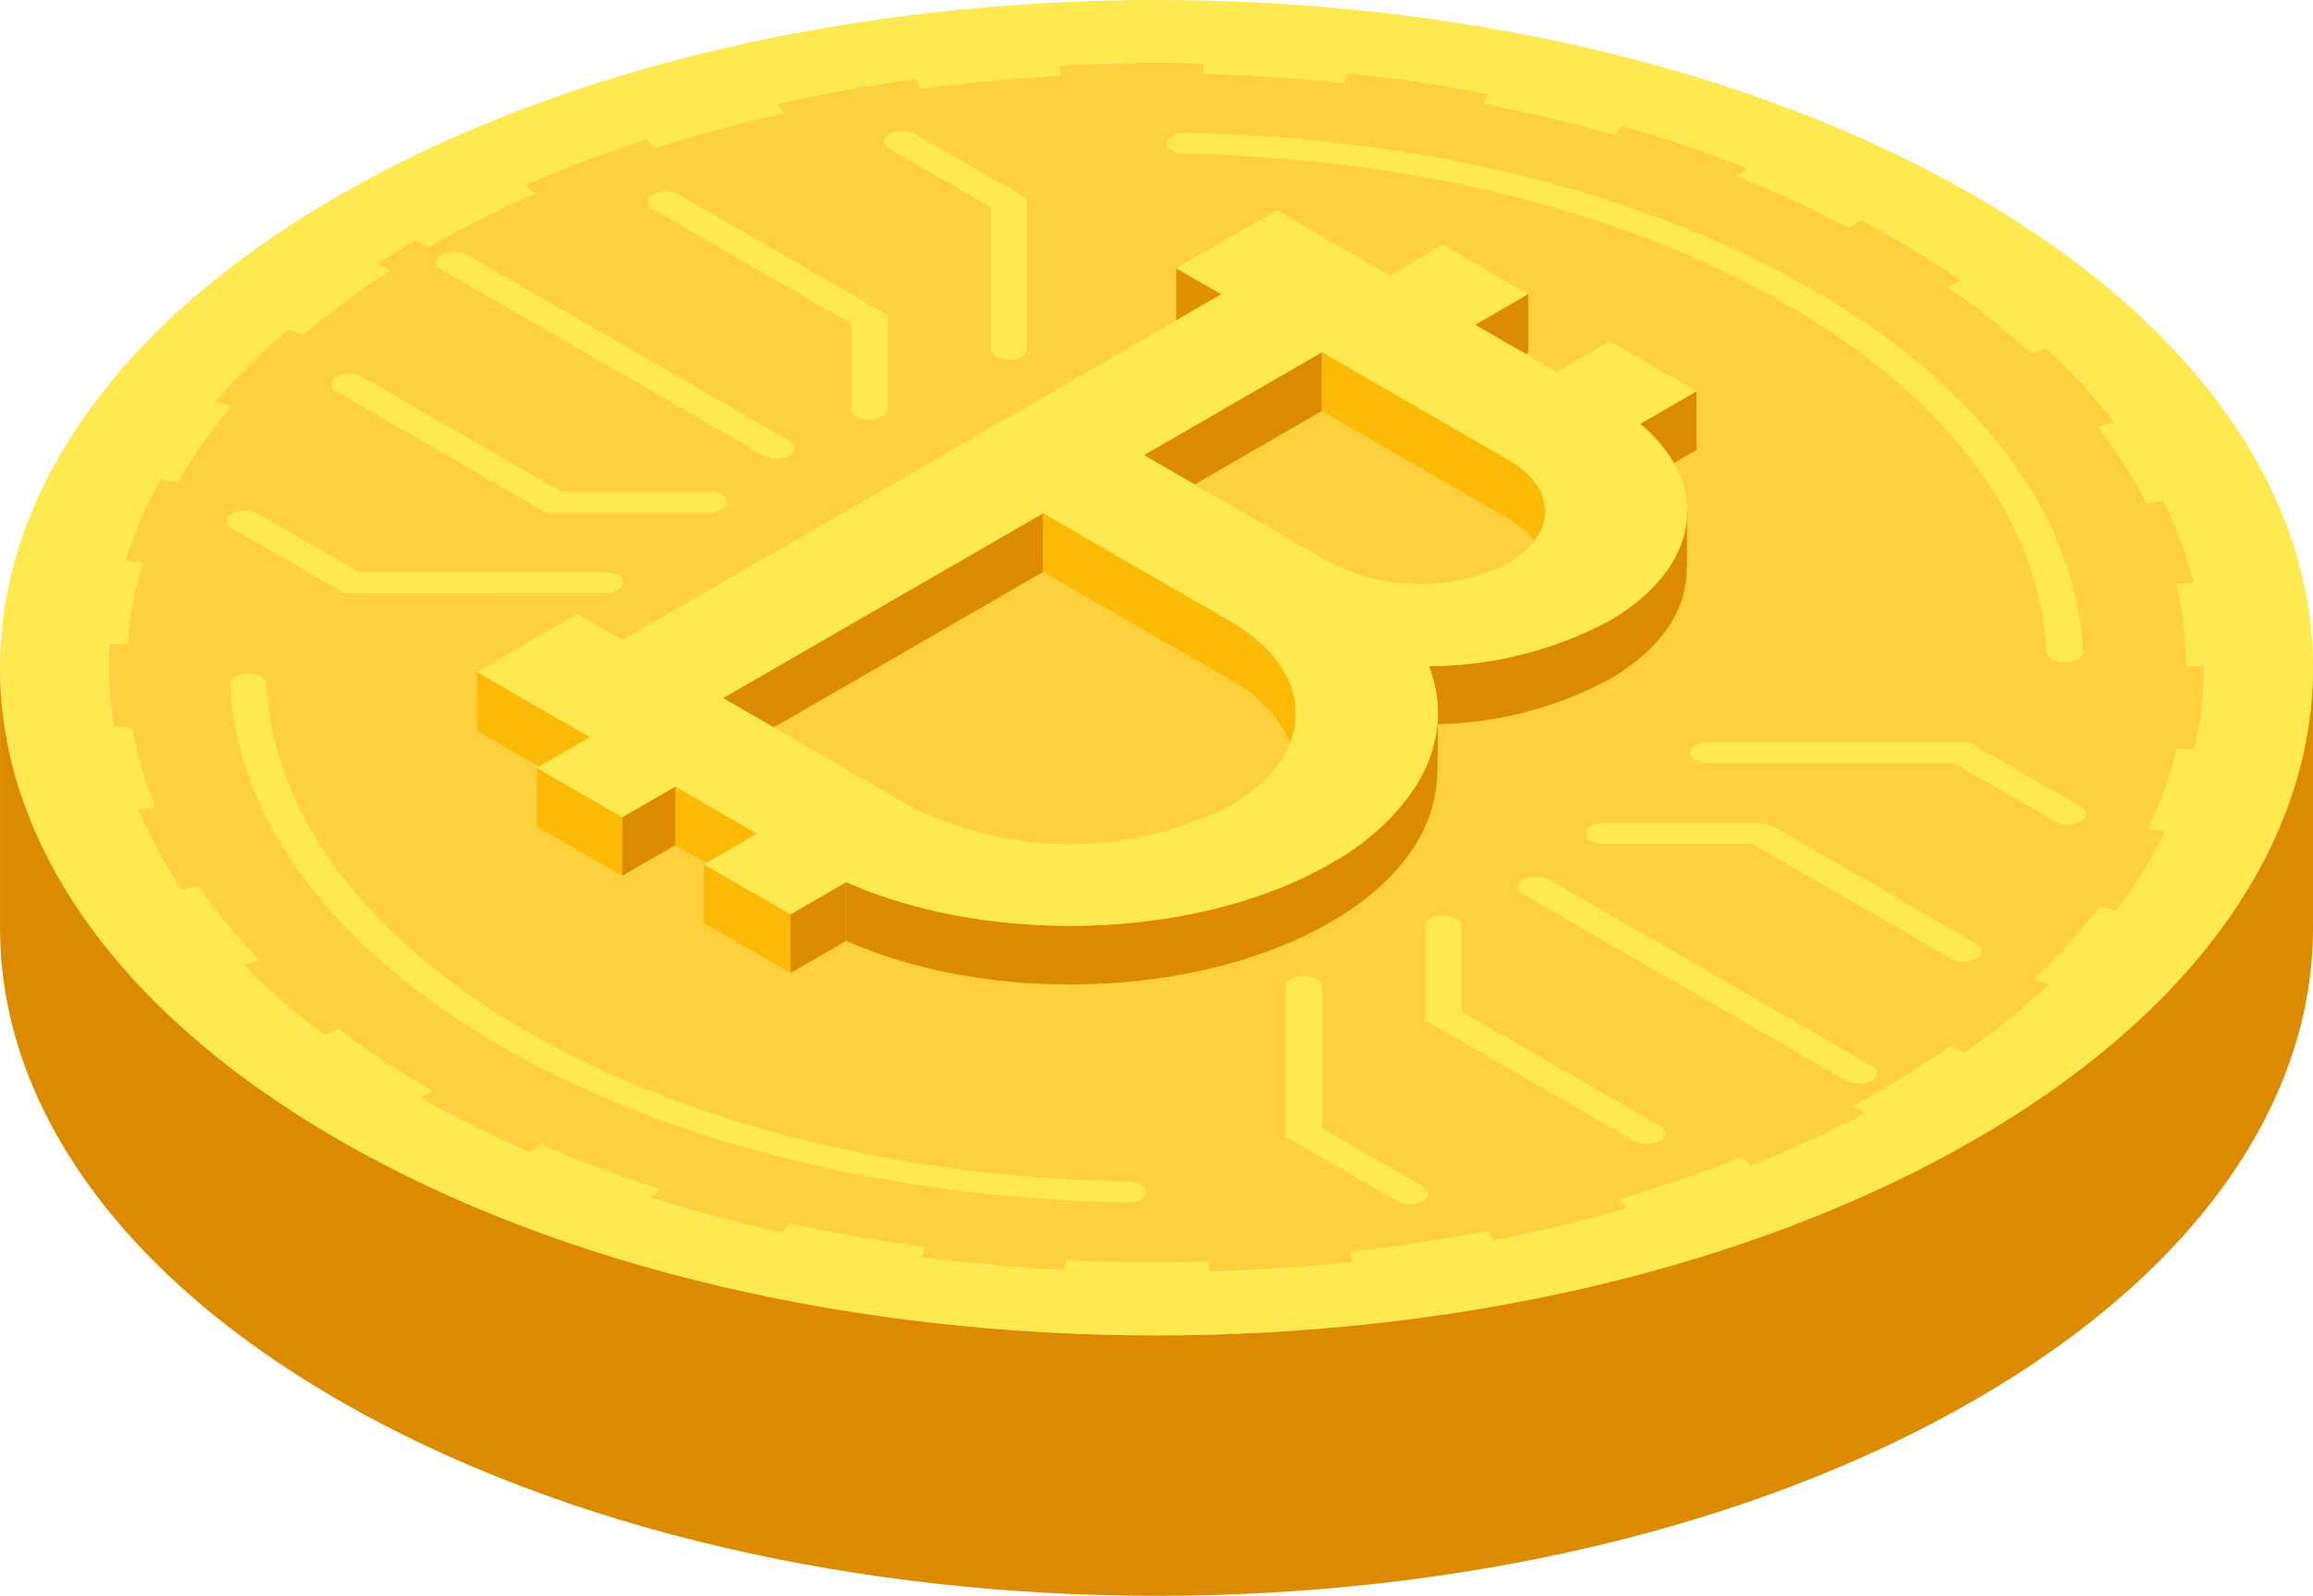 <svg id="Group_5491" data-name="Group 5491" xmlns="http://www.w3.org/2000/svg" xmlns:xlink="http://www.w3.org/1999/xlink" width="92.588" height="63.878" viewBox="0 0 92.588 63.878">
  <defs>
    <clipPath id="clip-path">
      <rect id="Rectangle_1305" data-name="Rectangle 1305" width="92.588" height="63.878" fill="none"/>
    </clipPath>
    <clipPath id="clip-path-2">
      <path id="Path_5030" data-name="Path 5030" d="M79.028,71.474c-18.079,10.438-47.389,10.438-65.468,0C4.54,66.266.02,59.444,0,52.618V63.042C.02,69.868,4.54,76.69,13.56,81.9c18.079,10.436,47.389,10.436,65.468,0,9.04-5.22,13.56-12.06,13.56-18.9,0-.019,0-.039,0-.06h0V52.576c0,6.84-4.52,13.68-13.56,18.9M0,52.515v0" transform="translate(0 -52.515)" fill="none"/>
    </clipPath>
    <linearGradient id="linear-gradient" y1="0.934" x2="0.005" y2="0.934" gradientUnits="objectBoundingBox">
      <stop offset="0" stop-color="#fcba06"/>
      <stop offset="1" stop-color="#dc8b00"/>
    </linearGradient>
    <clipPath id="clip-path-4">
      <path id="Path_5035" data-name="Path 5035" d="M121.815,42.308l.492.092a6.968,6.968,0,0,1-2.462,2.246,15.333,15.333,0,0,1-7.206,1.806,5.068,5.068,0,0,1,.325,2.325,15.141,15.141,0,0,0,6.881-1.783c2.131-1.231,3.151-2.855,3.106-4.468h.02l.006-2.318Z" transform="translate(-112.639 -40.209)" fill="none"/>
    </clipPath>
    <linearGradient id="linear-gradient-2" x1="-5.523" y1="5.072" x2="-5.474" y2="5.072" gradientUnits="objectBoundingBox">
      <stop offset="0" stop-color="#e19100"/>
      <stop offset="1" stop-color="#dc8b00"/>
    </linearGradient>
    <clipPath id="clip-path-6">
      <path id="Path_5038" data-name="Path 5038" d="M89.23,58.377l.62.129a8.945,8.945,0,0,1-3.774,3.757c-5.282,3.05-13.6,3.293-19.372.739v2.351c5.775,2.551,14.09,2.309,19.372-.741,2.871-1.655,4.278-3.827,4.283-6l.014,0,.02-2.359Z" transform="translate(-66.704 -56.256)" fill="none"/>
    </clipPath>
    <linearGradient id="linear-gradient-3" x1="-1.43" y1="3.031" x2="-1.408" y2="3.031" xlink:href="#linear-gradient-2"/>
  </defs>
  <g id="Group_5478" data-name="Group 5478" transform="translate(0 0)">
    <g id="Group_5477" data-name="Group 5477" clip-path="url(#clip-path)">
      <path id="Path_5015" data-name="Path 5015" d="M79.028,7.828c-18.079-10.437-47.391-10.437-65.469,0C4.547,13.032.027,19.848,0,26.667c-.026,6.861,4.494,13.725,13.56,18.959,18.079,10.438,47.389,10.438,65.468,0,9.04-5.219,13.56-12.059,13.56-18.9s-4.52-13.68-13.56-18.9M16.639,43.848C.263,34.392.263,19.062,16.639,9.607s42.932-9.456,59.308,0,16.378,24.785,0,34.241-42.932,9.456-59.309,0" transform="translate(0 0)" fill="#ffe950"/>
      <path id="Path_5016" data-name="Path 5016" d="M20.863,12.045c16.378-9.456,42.932-9.456,59.308,0s16.378,24.785,0,34.241-42.932,9.456-59.309,0-16.376-24.787,0-34.241" transform="translate(-4.223 -2.438)" fill="#ffd03e"/>
      <path id="Path_5017" data-name="Path 5017" d="M28.986,68.01C22.285,64.142,18.43,59,18.137,53.531c-.012-.231.3-.426.7-.432s.736.175.748.406c.282,5.254,3.984,10.193,10.424,13.911s15,5.857,24.092,6.018c.4.007.715.2.7.432s-.347.413-.748.407c-9.468-.17-18.372-2.395-25.075-6.264" transform="translate(-8.927 -26.136)" fill="#ffe950"/>
      <path id="Path_5018" data-name="Path 5018" d="M127.41,31.523a.373.373,0,0,1-.213-.282c-.281-5.254-3.982-10.194-10.423-13.913s-15-5.856-24.092-6.018c-.4-.009-.717-.2-.7-.432s.347-.414.75-.407c9.467.17,18.371,2.395,25.074,6.264s10.555,9.012,10.848,14.481c.012.231-.3.425-.7.432a1.052,1.052,0,0,1-.536-.123" transform="translate(-45.272 -5.153)" fill="#ffe950"/>
      <path id="Path_5019" data-name="Path 5019" d="M132.807,77.27l-12.9-7.448a.313.313,0,0,1,0-.593,1.134,1.134,0,0,1,1.027,0l12.9,7.447a.314.314,0,0,1,0,.594,1.143,1.143,0,0,1-1.027,0" transform="translate(-58.915 -34.014)" fill="#ffe950"/>
      <path id="Path_5020" data-name="Path 5020" d="M125.227,65.583a.367.367,0,0,1-.212-.3c0-.233.324-.418.726-.418h6.527L140.64,69.7a.312.312,0,0,1,0,.592,1.126,1.126,0,0,1-1.026,0l-7.949-4.588h-5.924a1.066,1.066,0,0,1-.514-.122" transform="translate(-61.534 -31.929)" fill="#ffe950"/>
      <path id="Path_5021" data-name="Path 5021" d="M133.443,59.232a.361.361,0,0,1-.214-.3c0-.231.327-.419.727-.419H144.4l4.471,2.582a.314.314,0,0,1,0,.593,1.143,1.143,0,0,1-1.027,0l-4.046-2.336h-9.837a1.043,1.043,0,0,1-.513-.123" transform="translate(-65.577 -28.803)" fill="#ffe950"/>
      <path id="Path_5022" data-name="Path 5022" d="M120.726,81.2l-8.373-4.836V72.6c0-.233.327-.419.728-.419s.724.187.724.419v3.419l7.949,4.589a.313.313,0,0,1,0,.593,1.143,1.143,0,0,1-1.027,0" transform="translate(-55.301 -35.527)" fill="#ffe950"/>
      <path id="Path_5023" data-name="Path 5023" d="M105.829,85.945l-4.471-2.579V77.337c0-.23.325-.42.727-.42s.725.19.725.42v5.682l4.046,2.334a.312.312,0,0,1,0,.592,1.125,1.125,0,0,1-1.026,0" transform="translate(-49.889 -37.859)" fill="#ffe950"/>
      <path id="Path_5024" data-name="Path 5024" d="M47.49,28.01l-12.9-7.448a.312.312,0,0,1,0-.593,1.138,1.138,0,0,1,1.026,0l12.9,7.447a.314.314,0,0,1,0,.593,1.134,1.134,0,0,1-1.027,0" transform="translate(-16.921 -9.769)" fill="#ffe950"/>
      <path id="Path_5025" data-name="Path 5025" d="M59.423,24.107a.365.365,0,0,1-.213-.3V20.39L51.263,15.8a.313.313,0,0,1,0-.593,1.14,1.14,0,0,1,1.027,0l8.373,4.835v3.767c0,.233-.325.421-.726.421a1.051,1.051,0,0,1-.514-.123" transform="translate(-25.127 -7.425)" fill="#ffe950"/>
      <path id="Path_5026" data-name="Path 5026" d="M74.2,19.358a.362.362,0,0,1-.213-.3V13.381l-4.046-2.336a.312.312,0,0,1,0-.592,1.137,1.137,0,0,1,1.027,0l4.47,2.581v6.028c0,.231-.324.419-.727.419a1.045,1.045,0,0,1-.512-.123" transform="translate(-34.323 -5.085)" fill="#ffe950"/>
      <path id="Path_5027" data-name="Path 5027" d="M34.716,35.023l-8.374-4.836a.312.312,0,0,1,0-.592,1.125,1.125,0,0,1,1.027,0l7.948,4.588h5.925c.4,0,.725.188.725.419s-.324.419-.725.419Z" transform="translate(-12.861 -14.506)" fill="#ffe950"/>
      <path id="Path_5028" data-name="Path 5028" d="M22.576,43.555l-4.47-2.581a.312.312,0,0,1,0-.593,1.134,1.134,0,0,1,1.026,0l4.046,2.335h9.838c.4,0,.727.188.727.419s-.325.419-.727.419Z" transform="translate(-8.807 -19.816)" fill="#ffe950"/>
      <path id="Path_5029" data-name="Path 5029" d="M19.839,46.3l-.164-.1a36.967,36.967,0,0,1-3.736-2.459l1.154-.511A35.225,35.225,0,0,0,20.7,45.608l.163.1Zm4.472,2.226.872-.671a50.932,50.932,0,0,0,4.789,1.785l-.7.734c-1.723-.548-3.392-1.17-4.958-1.848M12.684,40.9a22.838,22.838,0,0,1-2.543-3.078l1.351-.308a22.066,22.066,0,0,0,2.455,2.974ZM34.627,51.8l.516-.785c1.771.39,3.606.711,5.453.956l-.324.817c-1.913-.253-3.812-.586-5.645-.988M8.366,34.568a15.587,15.587,0,0,1-.982-3.362l1.447-.082a15.012,15.012,0,0,0,.947,3.247ZM46.1,53.321l.127-.834c1.894.1,3.813.116,5.7.06l.075.836c-1.957.058-3.941.038-5.9-.062M7.213,27.8a14.817,14.817,0,0,1,.638-3.387l1.427.147a14.424,14.424,0,0,0-.615,3.274Zm50.65,25.177-.271-.824c1.867-.2,3.722-.486,5.517-.837l.465.795c-1.858.363-3.781.654-5.711.867M9.289,21.111a20.741,20.741,0,0,1,2.22-3.158l1.3.368a19.952,19.952,0,0,0-2.142,3.051ZM69.024,50.793l-.653-.748c1.695-.492,3.343-1.059,4.9-1.682l.828.69c-1.613.645-3.32,1.229-5.075,1.741M14.467,15A33.4,33.4,0,0,1,18.1,12.319l1.079.561a32.446,32.446,0,0,0-3.512,2.593ZM78.706,46.925l-.985-.616c.427-.229.851-.461,1.266-.7.933-.538,1.826-1.105,2.66-1.689l1.12.535c-.865.6-1.79,1.191-2.755,1.747-.428.247-.865.488-1.306.724m-58-34.968-1.027-.593a44.578,44.578,0,0,1,4.448-2.239L25,9.793a43.519,43.519,0,0,0-4.3,2.164M84.966,41.243a23.215,23.215,0,0,0,2.642-2.916l1.332.335A24.225,24.225,0,0,1,86.2,41.683ZM29.773,7.993l-.707-.733c1.714-.554,3.513-1.041,5.347-1.45l.524.781c-1.768.4-3.506.866-5.163,1.4M89.526,35.23a15.721,15.721,0,0,0,1.157-3.222l1.437.112a16.073,16.073,0,0,1-1.2,3.336ZM40.383,5.619l-.33-.817c1.912-.259,3.874-.443,5.826-.549l.135.836c-1.886.1-3.78.277-5.63.529m50.675,23.1a14.17,14.17,0,0,0-.406-3.286l1.437-.116a14.547,14.547,0,0,1,.419,3.4ZM51.714,5.011l.067-.837c1.963.051,3.935.181,5.861.388l-.263.825c-1.862-.2-3.768-.325-5.665-.375M89.465,22.218a18.677,18.677,0,0,0-1.945-3.1l1.327-.341a19.449,19.449,0,0,1,2.016,3.207ZM62.895,6.206l.46-.8c1.856.356,3.693.794,5.458,1.3l-.644.752c-1.706-.488-3.479-.909-5.273-1.255m21.953,10A30,30,0,0,0,81.5,13.545l1.114-.538a31.034,31.034,0,0,1,3.462,2.76ZM73.086,9.125l.82-.691a47.786,47.786,0,0,1,4.63,2.115l-.978.619a46.36,46.36,0,0,0-4.472-2.043" transform="translate(-3.55 -2.054)" fill="#ffe950"/>
    </g>
  </g>
  <g id="Group_5480" data-name="Group 5480" transform="translate(0 26.667)">
    <g id="Group_5479" data-name="Group 5479" clip-path="url(#clip-path-2)">
      <rect id="Rectangle_1306" data-name="Rectangle 1306" width="92.588" height="39.82" transform="translate(0 0)" fill="url(#linear-gradient)"/>
    </g>
  </g>
  <g id="Group_5482" data-name="Group 5482" transform="translate(0 0)">
    <g id="Group_5481" data-name="Group 5481" clip-path="url(#clip-path)">
      <path id="Path_5031" data-name="Path 5031" d="M118.312,25.579l.094-.055V23.175l-2.13,1.23Z" transform="translate(-57.232 -11.407)" fill="#dc8b00"/>
      <path id="Path_5032" data-name="Path 5032" d="M42.118,55.581l-4.523-2.61v2.348l2.489,1.438Z" transform="translate(-18.505 -26.073)" fill="#fcba06"/>
      <path id="Path_5033" data-name="Path 5033" d="M94.528,22.184,92.72,21.141v2.088Z" transform="translate(-45.637 -10.406)" fill="#e19100"/>
      <path id="Path_5034" data-name="Path 5034" d="M129.291,32.143a5.778,5.778,0,0,1,1.341,1.575l.918-.531v-2.35Z" transform="translate(-63.638 -15.179)" fill="#dc8b00"/>
    </g>
  </g>
  <g id="Group_5484" data-name="Group 5484" transform="translate(57.197 20.418)">
    <g id="Group_5483" data-name="Group 5483" clip-path="url(#clip-path-4)">
      <rect id="Rectangle_1308" data-name="Rectangle 1308" width="10.357" height="8.568" transform="translate(0 0)" fill="url(#linear-gradient-2)"/>
    </g>
  </g>
  <g id="Group_5486" data-name="Group 5486" transform="translate(0 0)">
    <g id="Group_5485" data-name="Group 5485" clip-path="url(#clip-path)">
      <path id="Path_5036" data-name="Path 5036" d="M90.16,31.884l2.033,1.177,5.1-2.945v-2.35Z" transform="translate(-44.377 -13.667)" fill="#dc8b00"/>
      <path id="Path_5037" data-name="Path 5037" d="M111.672,32.081,104.2,27.766v2.35l7.472,4.315a3.435,3.435,0,0,1,1.031.883c.814-1.07.481-2.359-1.031-3.232" transform="translate(-51.288 -13.667)" fill="#fcba06"/>
    </g>
  </g>
  <g id="Group_5488" data-name="Group 5488" transform="translate(33.872 28.566)">
    <g id="Group_5487" data-name="Group 5487" clip-path="url(#clip-path-6)">
      <rect id="Rectangle_1310" data-name="Rectangle 1310" width="23.689" height="11.648" transform="translate(0 0)" fill="url(#linear-gradient-3)"/>
    </g>
  </g>
  <g id="Group_5490" data-name="Group 5490" transform="translate(0 0)">
    <g id="Group_5489" data-name="Group 5489" clip-path="url(#clip-path)">
      <path id="Path_5039" data-name="Path 5039" d="M55.484,68.131v2.351l3.468,2V70.133Z" transform="translate(-27.31 -33.535)" fill="#fcba06"/>
      <path id="Path_5040" data-name="Path 5040" d="M62.314,70.827v2.349l2.229-1.284V69.54Z" transform="translate(-30.672 -34.228)" fill="#dc8b00"/>
      <path id="Path_5041" data-name="Path 5041" d="M53.23,62v2.35l1.237.714L56.5,63.886Z" transform="translate(-26.2 -30.516)" fill="#fcba06"/>
      <path id="Path_5042" data-name="Path 5042" d="M42.315,60.531v2.351l3.417,1.971V62.5Z" transform="translate(-20.828 -29.794)" fill="#fcba06"/>
      <path id="Path_5043" data-name="Path 5043" d="M49.044,63.225v2.349l2.126-1.228V62Z" transform="translate(-24.14 -30.516)" fill="#dc8b00"/>
      <path id="Path_5044" data-name="Path 5044" d="M56.994,47.85l2.034,1.173L69.813,42.8V40.447Z" transform="translate(-28.053 -19.908)" fill="#dc8b00"/>
      <path id="Path_5045" data-name="Path 5045" d="M89.709,44.763l-7.471-4.316V42.8l7.471,4.313a5.321,5.321,0,0,1,2.407,2.521c.672-1.7-.124-3.551-2.407-4.869" transform="translate(-40.478 -19.908)" fill="#fcba06"/>
      <path id="Path_5046" data-name="Path 5046" d="M71.748,42.73c3.714-2.143,5.034-5.156,3.954-7.912a15.363,15.363,0,0,0,7.206-1.806c3.712-2.145,4.124-5.48,1.25-7.891l2.259-1.305-3.469-2-2.126,1.227-3.273-1.887,2.13-1.229-3.418-1.972-2.127,1.229L69.61,16.571l-4.023,2.321L67.4,19.935,43.423,33.774l-1.807-1.043L37.6,35.055l4.523,2.61-2.127,1.229,3.417,1.973,2.126-1.228,3.27,1.888-2.126,1.226,3.468,2,2.23-1.287c5.775,2.554,14.089,2.311,19.371-.738m7.141-16.159c1.966,1.132,1.964,2.98,0,4.117a7.888,7.888,0,0,1-7.128,0l-7.47-4.314,7.129-4.118ZM54.917,40.41,47.446,36.1l12.819-7.4,7.471,4.316c3.531,2.037,3.527,5.356-.008,7.4a14.174,14.174,0,0,1-12.811,0" transform="translate(-18.505 -8.156)" fill="#ffe950"/>
    </g>
  </g>
</svg>
